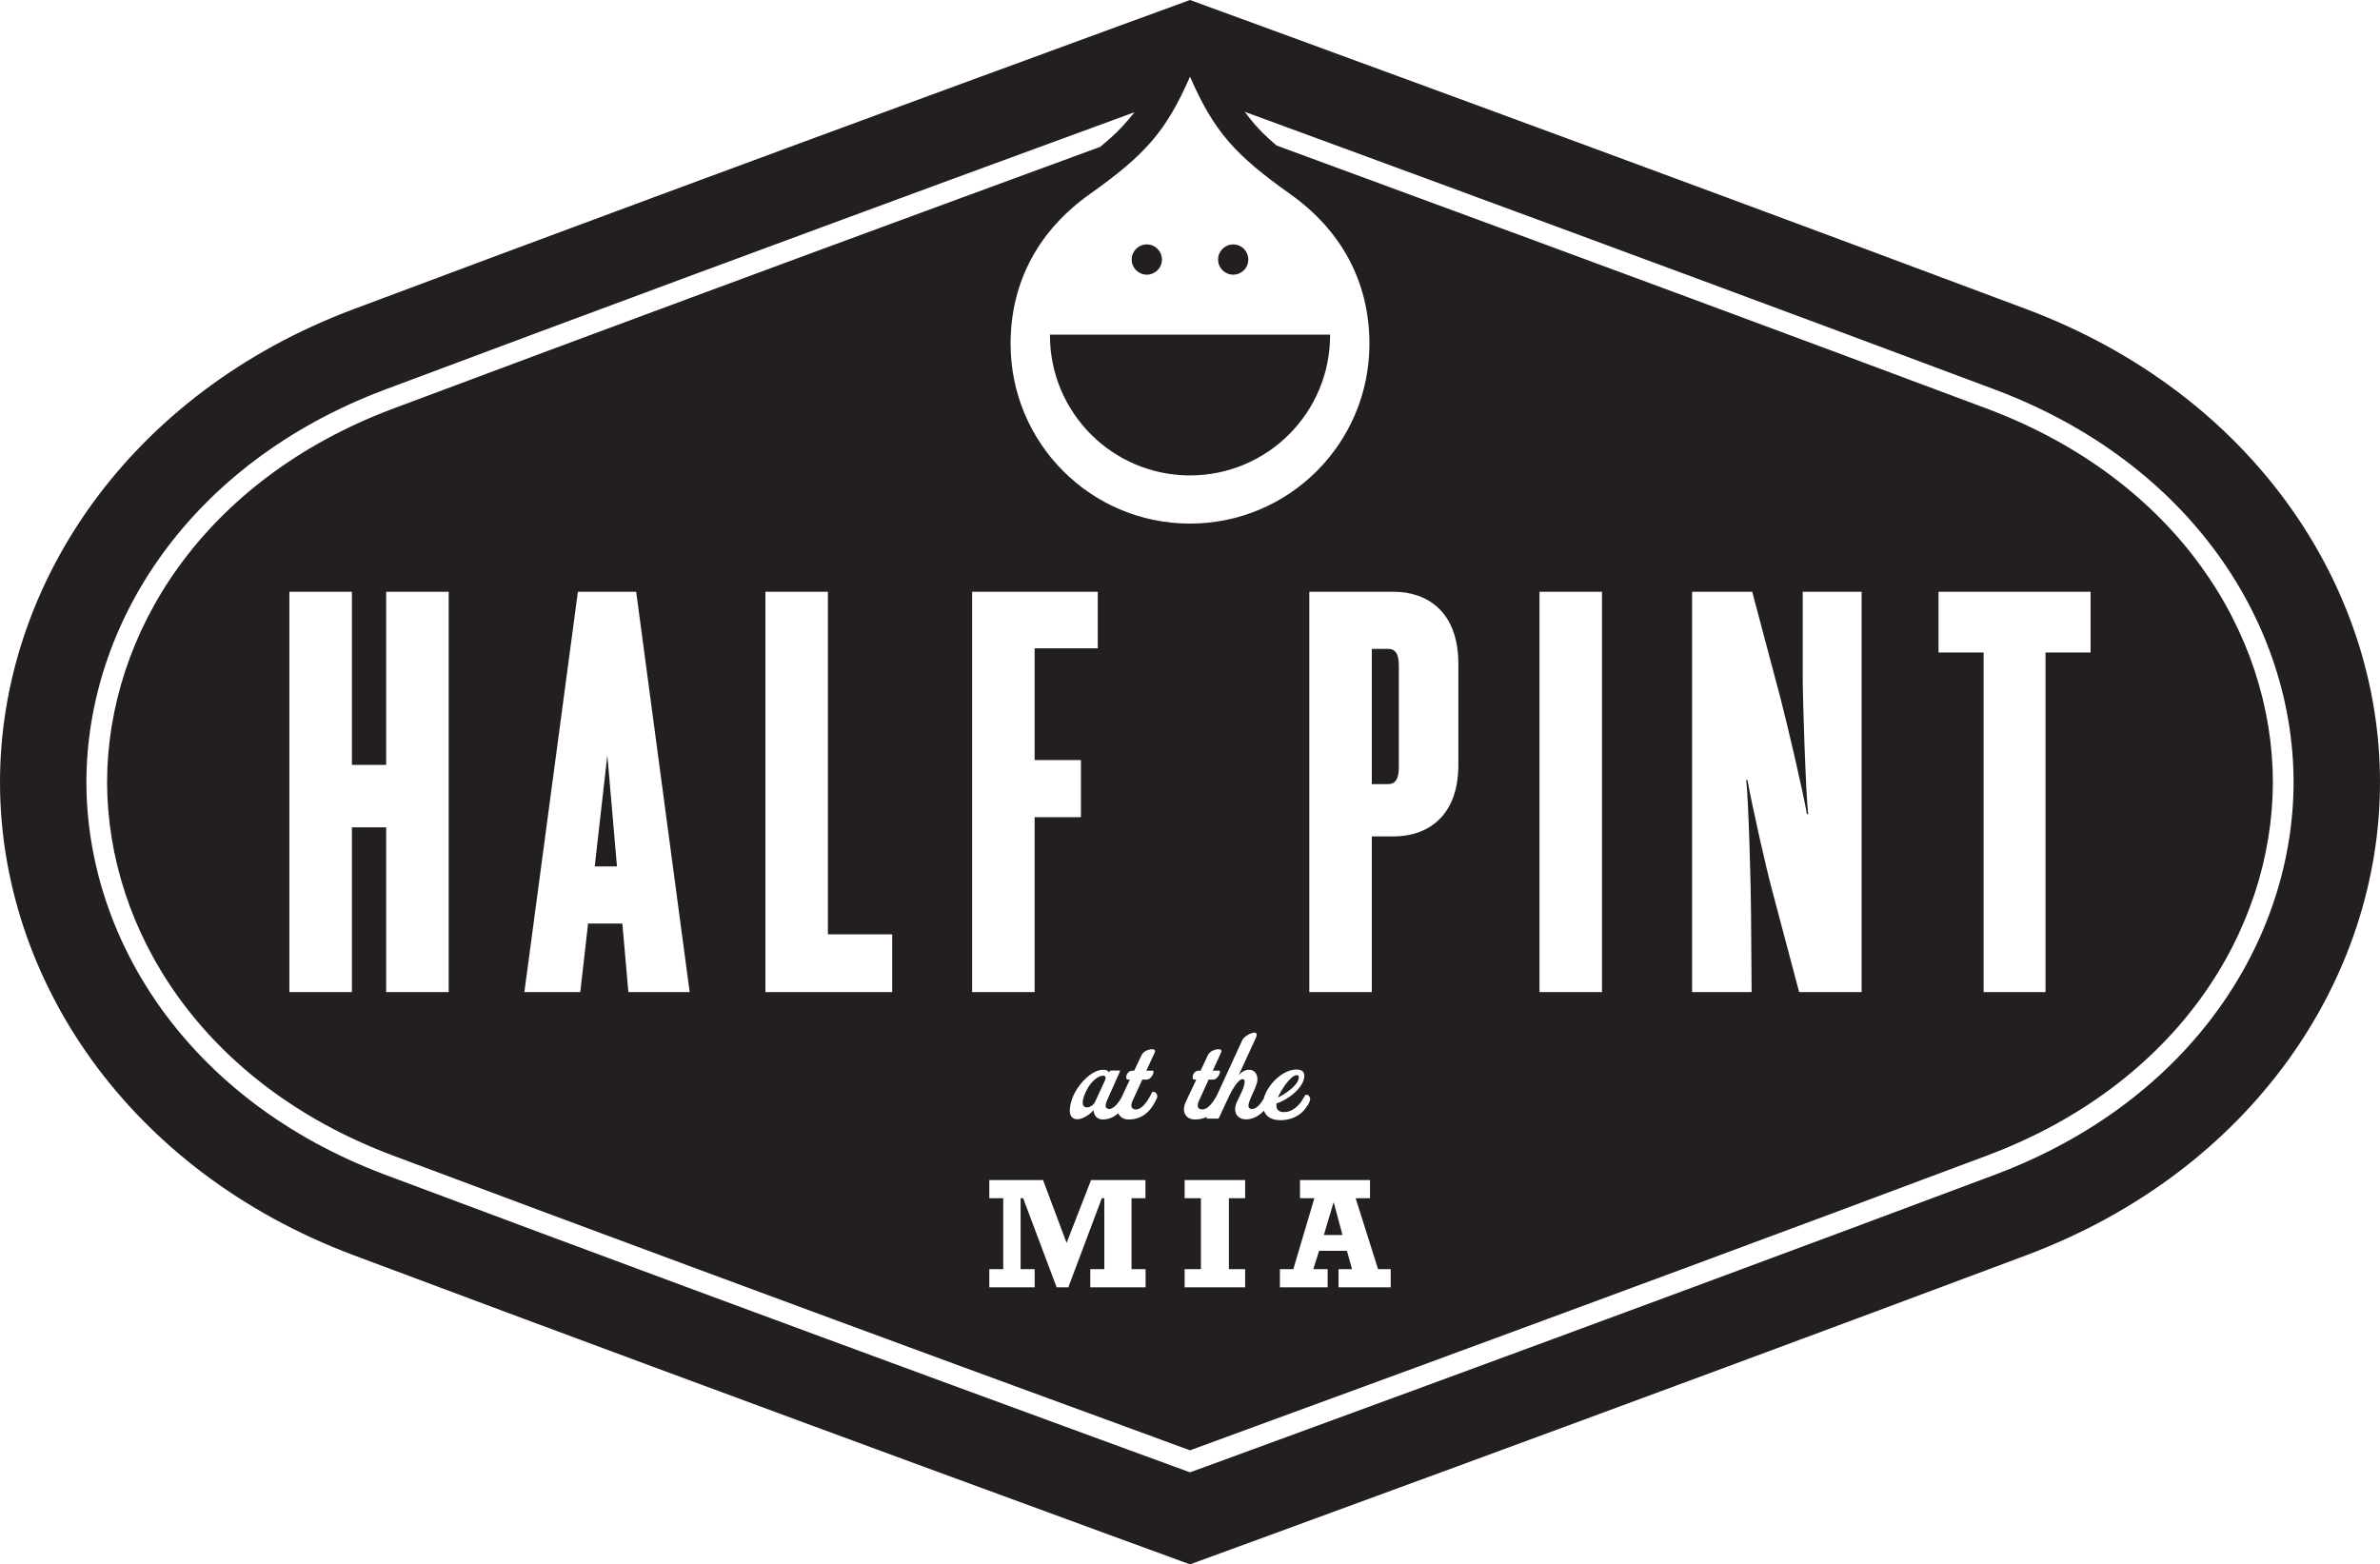<svg xmlns="http://www.w3.org/2000/svg" width="658.701" height="432.994"><path d="M317.395 76.023c2.311 0 4.186-1.865 4.186-4.186 0-2.311-1.875-4.183-4.186-4.183s-4.185 1.871-4.185 4.183c0 2.321 1.874 4.186 4.185 4.186zm23.915 0c2.31 0 4.18-1.865 4.18-4.186 0-2.311-1.87-4.183-4.18-4.183-2.313 0-4.189 1.871-4.189 4.183 0 2.321 1.876 4.186 4.189 4.186zm-50.718 16.799c0 21.415 17.352 38.769 38.758 38.769 21.415 0 38.77-17.354 38.77-38.769l-.011-.209h-77.516v.209zm68.875 205.308c0-.329-.209-.536-.575-.536-1.795 0-4.643 4.673-5.189 6.17 1.835-.85 5.764-3.393 5.764-5.634zm27.683-85.759v-28.104c0-3.334-.996-4.661-2.99-4.661h-4.492v37.426h4.492c1.994 0 2.99-1.327 2.99-4.661zm-81.816 85.359c-1.186 0-3.252 1.255-4.714 4.239-1.212 2.501-1.251 4.16-.265 4.474.776.235 2.129-.172 2.771-1.567l2.714-5.89c.339-.78.071-1.255-.506-1.255zm-137.244-88.683l-3.493 30.776h6.156l-2.664-30.776zm200.977 123.827l-2.671 8.966h5.162l-2.409-8.966h-.083zm167.451-152.269v-16.802h42.087v16.802h-12.476v93.991h-17.136v-93.991h-12.475zm-37.587 6.982v-23.785h16.297v110.794h-17.291l-7.325-27.621c-1.829-6.645-5.824-24.617-6.986-31.108h-.335c.674 5.817 1.331 31.108 1.331 36.595l.166 22.134h-16.465v-110.794h16.635l7.816 29.444c1.829 6.986 6.156 25.454 7.321 32.1h.336c-.67-6.144-1.501-31.931-1.501-37.759zm-72.859 87.009v-110.794h17.301v110.794h-17.301zm-328.679-45.59v45.59h-17.301v-110.794h17.301v47.913h9.486v-47.913h17.301v110.794h-17.301v-45.59h-9.486zm93.483 45.59h-16.964l-1.666-18.966h-9.484l-2.161 18.966h-15.47l14.806-110.794h16.136l14.803 110.794zm56.057-15.974v15.974h-35.1v-110.794h17.301v94.82h17.799zm305.499 66.413l-.254-.674.251.674c-55.861 20.955-113.701 42.335-157.55 58.463-29.426 10.825-52.51 19.265-64.551 23.675l-.978.342-.237-.083-.744-.262c-12.03-4.408-35.123-12.848-64.543-23.673-43.855-16.128-101.688-37.509-157.559-58.463-54.074-20.424-82.289-64.858-82.356-108.55.067-43.693 28.281-88.103 82.359-108.546 55.868-20.939 113.701-42.321 157.555-58.468 18.939-6.956 35.227-12.929 47.663-17.486l2.507-.92-1.701 2.061c-2.087 2.522-4.539 4.844-7.718 7.452l-.098.079-.114.039c-10.91 4-23.95 8.789-38.563 14.166-43.856 16.131-101.676 37.509-157.514 58.436-52.086 19.741-78.55 61.983-78.653 103.186.104 41.205 26.567 83.456 78.644 103.183 55.847 20.951 113.667 42.317 157.524 58.458 28.634 10.53 51.275 18.814 63.547 23.308 12.28-4.494 34.916-12.778 63.554-23.308 43.84-16.14 101.674-37.506 157.511-58.455 52.076-19.729 78.537-61.98 78.642-103.168-.105-41.221-26.566-83.463-78.631-103.201-55.849-20.93-113.683-42.307-157.523-58.439-15.864-5.839-28.03-10.344-39.474-14.541l-.12-.046-.098-.083c-2.921-2.474-5.2-4.749-7.165-7.25l-1.558-1.989 2.373.866c12.68 4.634 27.951 10.28 48.015 17.656 43.849 16.141 101.689 37.524 157.553 58.469 54.078 20.438 82.289 64.847 82.358 108.558-.069 43.675-28.28 88.109-82.358 108.533zm-240.045-15.177c-1.426 0-2.446-.659-2.862-1.722-1.103.954-2.466 1.663-4.124 1.722-2.239.063-2.745-1.73-2.745-2.608-.984 1.316-3.999 3.353-5.724 2.197-1.661-1.116-.547-4.942.505-6.944 1.73-3.248 5.046-6.434 7.929-6.405 1.353 0 1.556.751 1.556.751l.174-.309c.03-.102.169-.236.335-.236h2.405c.206 0 .169.134.105.31l-3.493 7.82c-.641 1.421-.505 2.172-.031 2.37 1.38.674 2.879-1.211 3.871-2.834l2.43-5.157h-.635c-.509 0-.546-1.221.136-1.931.261-.305.676-.54 1.249-.54h.441l2.039-4.305c.601-1.251 2.333-1.729 3.246-1.596.411.071.647.345.411.849l-2.34 5.053h1.725c.273 0 .306.273.237.636-.17.714-.948 1.835-1.796 1.835h-1.286l-2.574 5.621c-.676 1.421-.506 2.069-.104 2.37.61.475 1.601.343 2.48-.335 1.046-.816 2.129-2.444 2.874-4.066.169-.374.745-.198 1.085.1.275.233.541.85.305 1.395-1.626 3.723-4.066 5.96-7.825 5.96zm-13.224-99.48v15.81h-12.814v48.407h-17.3v-110.794h34.774v15.64h-17.474v30.936h12.814zm5.785 121.267l-9.273 24.668h-3.235l-9.273-24.668h-.701v19.642h3.894v5.025h-12.559v-5.025h3.853v-19.642h-3.853v-5.024h14.873l6.52 17.402 6.775-17.402h15.047v5.024h-3.85v19.642h3.895v5.025h-15.304v-5.025h3.884v-19.642h-.694zm74.719-100.142v43.093h-17.297v-110.794h23.453c8.819 0 17.8 5.157 17.8 19.959v27.954c0 14.639-8.981 19.789-17.8 19.789h-6.155zm-35.752 78.216c-1.665-.405-2.786-2.165-1.534-4.812l1.423-3.01c.545-1.153.983-2.95.349-3.152-.68-.236-1.499.547-2.276 1.663-.606.88-1.222 1.931-1.63 2.811l-2.845 6.096c-.099.235-.168.309-.439.309h-2.813c-.268 0-.236-.176-.169-.309l.09-.189c-.976.463-2.065.732-3.31.732-2.572 0-3.901-2.103-2.544-4.951l2.877-6.094h-.646c-.501 0-.536-1.221.144-1.931.268-.305.676-.54 1.25-.54h.445l2.026-4.305c.61-1.251 2.34-1.729 3.261-1.596.4.071.636.345.4.849l-2.331 5.053h1.724c.27 0 .304.273.234.636-.168.714-.948 1.835-1.798 1.835h-1.284l-2.572 5.621c-.679 1.421-.511 2.069-.105 2.37.61.475 1.596.343 2.471-.335.895-.69 1.796-1.968 2.505-3.336l7.02-15.265c.439-.879 2.072-1.897 3.118-2.035.748-.102 1.155.273.615 1.458l-4.747 10.301s1.252-1.594 3.015-1.494c1.46.077 2.371 1.357 2.136 3.158-.271 2.232-3.697 7.049-1.931 7.621 1.306.41 2.592-.926 3.684-2.728 1.005-3.911 5.269-8.116 9.064-8.116 1.151 0 2.201.374 2.201 1.695 0 3.385-4.774 6.81-7.689 7.689l-.037.38c-.068 1.416.748 2.027 2.131 2.027 1.566 0 2.951-.881 3.975-1.969.77-.77 1.179-1.623 1.758-2.535.099-.169.2-.309.44-.309.576 0 1.045.614 1.045 1.188 0 .946-1.117 2.366-1.694 3.08-1.625 1.901-4.101 2.78-6.569 2.78-2.09 0-3.885-.798-4.551-2.614-2.038 2.161-4.351 2.637-5.886 2.274zm.698 41.569v5.025h-16.749v-5.025h4.506v-19.642h-4.506v-5.024h16.749v5.024h-4.497v19.642h4.497zm28.17-5.075h-7.7l-1.614 5.075h3.973v5.025h-13.21v-5.025h3.719l5.82-19.642h-3.975v-5.024h19.375v5.024h-3.98l6.207 19.642h3.504v5.025h-14.438v-5.025h3.723l-1.404-5.075zm-43.433-324.983c6.69 15.231 12.387 21.589 27.83 32.555 13.576 9.654 21.828 23.692 21.828 41.386 0 27.481-22.188 49.75-49.657 49.75-27.469 0-49.654-22.269-49.654-49.75 0-17.694 8.246-31.733 21.834-41.386 15.439-10.966 21.13-17.324 27.82-32.555zm231.476 64.334c-111.871-41.955-231.476-85.565-231.476-85.565s-119.599 43.61-231.476 85.565c-62.578 23.465-97.874 76.726-97.874 130.936 0 54.21 35.295 107.463 97.874 130.931 111.878 41.946 231.477 85.561 231.477 85.561s119.605-43.615 231.476-85.561c62.579-23.469 97.875-76.722 97.875-130.931 0-54.21-35.296-107.471-97.875-130.936" fill="#231f20"/></svg>